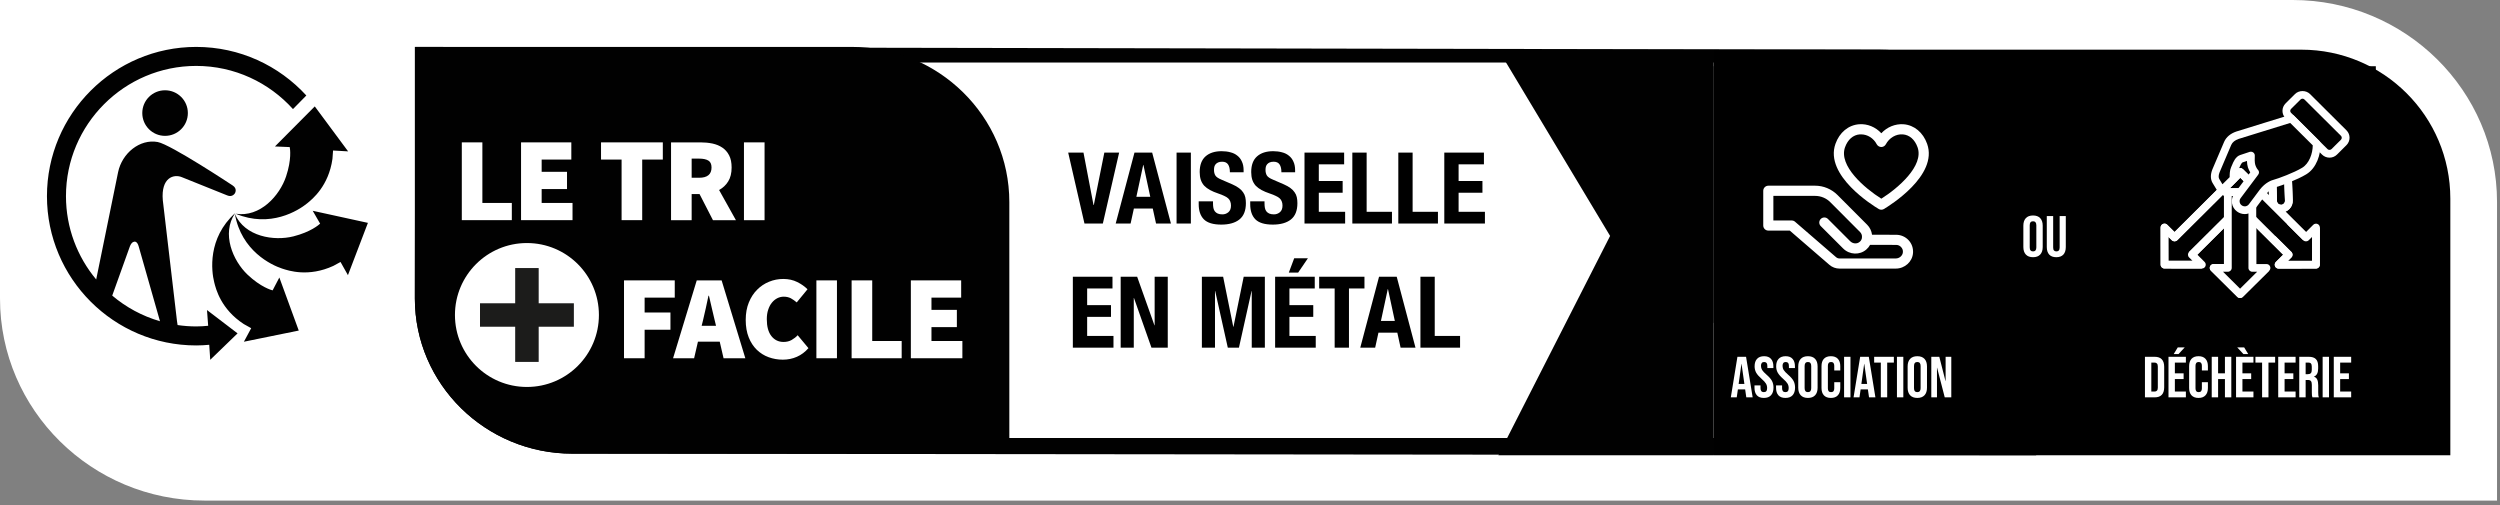 <svg width="302" height="61" viewBox="0 0 302 61" fill="none" xmlns="http://www.w3.org/2000/svg">
<rect x="0" y="0" width="302" height="61" fill="#808080" stroke="none"/>
<g clip-path="url(#clip0_66_1622)">
<path d="M24.698 60.469C11.078 60.469 0 49.521 0 36.062V0H276.948C290.563 0 301.641 10.948 301.641 24.406V60.469" fill="white"/>
<path d="M244.083 52.911H69.135C59.687 52.911 52 45.354 52 36.062V7.557H226.948C236.396 7.557 244.083 15.114 244.083 24.406V52.911ZM227 6L50.167 5.667L50.114 36.062C50.114 46.396 58.646 54.802 69.135 54.802L245.969 55V24.406C245.969 14.073 237.49 6 227 6Z" fill="#010101"/>
<path d="M102.901 5.667H50.114V36.062C50.114 46.396 58.646 54.802 69.135 54.802H121.927V24.406C121.927 14.073 113.391 5.667 102.901 5.667Z" fill="#010101"/>
<path d="M63.651 29.359C58.849 29.359 54.958 33.25 54.958 38.052C54.958 42.854 58.849 46.745 63.651 46.745C68.458 46.745 72.349 42.854 72.349 38.052C72.349 33.25 68.458 29.359 63.651 29.359Z" fill="white"/>
<path d="M69.323 39.469H65.073V43.719H62.234V39.469H57.984V36.636H62.234V32.38H65.073V36.636H69.323" fill="#1C1C1B"/>
<path d="M55.786 26.594V17.198H58.271V24.516H61.828V26.594" fill="white"/>
<path d="M62.943 26.594V17.198H69.016V19.276H65.432V20.755H68.495V22.838H65.432V24.516H69.161V26.594" fill="white"/>
<path d="M75.088 26.594V19.276H72.604V17.198H80.068V19.276H77.578V26.594" fill="white"/>
<path d="M83.552 21.474H84.448C85.448 21.474 85.953 21.062 85.953 20.234C85.953 19.828 85.823 19.547 85.568 19.396C85.312 19.239 84.938 19.161 84.448 19.161H83.552V21.474ZM81.062 26.599V17.198H84.62C85.125 17.198 85.604 17.245 86.062 17.338C86.521 17.438 86.917 17.599 87.26 17.833C87.604 18.062 87.875 18.375 88.078 18.766C88.281 19.156 88.38 19.646 88.38 20.234C88.38 20.906 88.245 21.469 87.969 21.911C87.698 22.354 87.328 22.698 86.865 22.953L88.901 26.599H86.125L84.505 23.443H83.552V26.599" fill="white"/>
<path d="M89.87 26.599H92.359V17.198H89.87V26.599Z" fill="white"/>
<path d="M75.38 43.276V33.87H81.51V35.953H77.87V37.75H80.99V39.833H77.87V43.276" fill="white"/>
<path d="M84.922 38.703L84.76 39.354H86.495L86.338 38.703C86.224 38.25 86.104 37.76 85.99 37.229C85.875 36.698 85.76 36.198 85.641 35.724H85.583C85.479 36.203 85.37 36.708 85.26 37.234C85.151 37.76 85.036 38.25 84.922 38.703ZM81.307 43.276L84.167 33.87H87.172L90.036 43.276H87.406L86.943 41.276H84.312L83.849 43.276" fill="white"/>
<path d="M94.562 43.448C93.969 43.448 93.396 43.349 92.854 43.151C92.307 42.953 91.833 42.651 91.422 42.255C91.01 41.854 90.682 41.354 90.443 40.75C90.203 40.146 90.083 39.448 90.083 38.646C90.083 37.854 90.208 37.151 90.458 36.542C90.708 35.927 91.042 35.411 91.463 34.995C91.88 34.573 92.365 34.25 92.911 34.031C93.458 33.807 94.026 33.698 94.625 33.698C95.25 33.698 95.812 33.823 96.302 34.068C96.797 34.312 97.208 34.604 97.547 34.943L96.245 36.531C96.016 36.333 95.776 36.167 95.531 36.031C95.281 35.906 95 35.839 94.682 35.839C94.401 35.839 94.141 35.901 93.896 36.026C93.651 36.151 93.432 36.333 93.245 36.562C93.057 36.792 92.906 37.078 92.797 37.417C92.682 37.75 92.63 38.135 92.63 38.557C92.63 39.448 92.812 40.125 93.187 40.599C93.557 41.068 94.047 41.307 94.651 41.307C95.021 41.307 95.344 41.229 95.63 41.068C95.911 40.906 96.156 40.719 96.359 40.495L97.661 42.057C97.255 42.521 96.792 42.87 96.266 43.099C95.74 43.333 95.172 43.448 94.562 43.448Z" fill="white"/>
<path d="M98.62 43.276H101.104V33.87H98.62V43.276Z" fill="white"/>
<path d="M102.875 43.276V33.87H105.365V41.193H108.922V43.276" fill="white"/>
<path d="M110.031 43.276V33.87H116.109V35.953H112.521V37.432H115.589V39.516H112.521V41.193H116.255V43.276" fill="white"/>
<path fill-rule="evenodd" clip-rule="evenodd" d="M16.26 29.193C16.26 29.193 15.912 29.151 15.677 29.797L13.557 35.708C15.224 37.12 17.182 38.182 19.328 38.807L16.755 29.771C16.578 29.125 16.26 29.193 16.26 29.193ZM5.672 23.698C5.672 13.755 13.76 5.667 23.703 5.667C28.963 5.667 33.708 7.932 37.005 11.536L35.391 13.177C32.51 9.979 28.338 7.963 23.703 7.963C15.026 7.963 7.969 15.021 7.969 23.698C7.969 27.521 9.344 31.031 11.62 33.76L14.266 20.797C14.74 18.51 16.885 16.755 19.052 17.156C20.641 17.458 28.094 22.396 28.094 22.396C28.729 22.802 28.375 23.349 28.375 23.349C28.375 23.349 28.073 23.875 27.448 23.604L21.979 21.406C21.005 20.995 19.432 21.432 19.667 24.188L21.38 38.786L21.453 39.266C22.188 39.375 22.938 39.432 23.703 39.432C24.188 39.432 24.672 39.401 25.146 39.354L25.005 37.453L28.698 40.271L25.396 43.464L25.276 41.651C24.755 41.698 24.234 41.729 23.703 41.729C13.76 41.729 5.672 33.641 5.672 23.698ZM19.938 16.412C18.417 16.412 17.188 15.182 17.188 13.656C17.188 12.135 18.417 10.906 19.938 10.906C21.458 10.906 22.693 12.135 22.693 13.656C22.693 15.182 21.458 16.412 19.938 16.412ZM37.105 24.564C37.736 24.054 39.7 22.47 40.161 19.193L40.234 18.182L42.052 18.286L38.026 12.854L33.213 17.693L34.979 17.766L35 17.771C35.041 17.969 35.245 19.266 34.557 21.318C33.797 23.604 31.437 26.292 28.463 25.818C32.646 27.568 36.031 25.438 37.094 24.573L37.105 24.564ZM28.375 25.849C29.578 28.609 33.115 29.141 35.448 28.552C37.521 28.026 38.505 27.172 38.672 27.016L38.661 27L37.776 25.463L44.443 26.922L42.031 33.239L41.135 31.646L40.266 32.12C37.265 33.498 34.874 32.706 34.098 32.449L34.078 32.443C32.781 32.016 29.156 30.312 28.375 25.849ZM28.406 25.745C26.713 28.234 28.151 31.51 29.896 33.172C31.489 34.682 32.766 35.036 32.932 35.078L33.745 33.521L36.089 39.932L29.463 41.281L30.344 39.646L29.448 39.146C26.689 37.349 26.082 34.917 25.882 34.116L25.875 34.089C25.542 32.76 25.047 28.786 28.406 25.745Z" fill="#010101"/>
<path d="M130.884 18.432L132.096 24.768H132.132L133.404 18.432H135.192L133.224 27H131.004L129.036 18.432H130.884ZM138.953 23.772L138.125 19.92H138.101L137.273 23.772H138.953ZM139.181 18.432L141.449 27H139.649L139.253 25.188H136.973L136.577 27H134.777L137.045 18.432H139.181ZM142.129 27V18.432H143.857V27H142.129ZM146.531 24.324V24.576C146.531 24.776 146.547 24.96 146.579 25.128C146.611 25.288 146.671 25.424 146.759 25.536C146.847 25.648 146.963 25.736 147.107 25.8C147.259 25.864 147.447 25.896 147.671 25.896C147.935 25.896 148.171 25.812 148.379 25.644C148.595 25.468 148.703 25.2 148.703 24.84C148.703 24.648 148.675 24.484 148.619 24.348C148.571 24.204 148.487 24.076 148.367 23.964C148.247 23.852 148.087 23.752 147.887 23.664C147.695 23.568 147.455 23.472 147.167 23.376C146.783 23.248 146.451 23.108 146.171 22.956C145.891 22.804 145.655 22.628 145.463 22.428C145.279 22.22 145.143 21.984 145.055 21.72C144.967 21.448 144.923 21.136 144.923 20.784C144.923 19.936 145.159 19.304 145.631 18.888C146.103 18.472 146.751 18.264 147.575 18.264C147.959 18.264 148.311 18.308 148.631 18.396C148.959 18.476 149.239 18.612 149.471 18.804C149.711 18.988 149.895 19.228 150.023 19.524C150.159 19.812 150.227 20.16 150.227 20.568V20.808H148.571C148.571 20.4 148.499 20.088 148.355 19.872C148.211 19.648 147.971 19.536 147.635 19.536C147.443 19.536 147.283 19.564 147.155 19.62C147.027 19.676 146.923 19.752 146.843 19.848C146.771 19.936 146.719 20.04 146.687 20.16C146.663 20.28 146.651 20.404 146.651 20.532C146.651 20.796 146.707 21.02 146.819 21.204C146.931 21.38 147.171 21.544 147.539 21.696L148.871 22.272C149.199 22.416 149.467 22.568 149.675 22.728C149.883 22.88 150.047 23.048 150.167 23.232C150.295 23.408 150.383 23.604 150.431 23.82C150.479 24.036 150.503 24.276 150.503 24.54C150.503 25.444 150.239 26.104 149.711 26.52C149.191 26.928 148.463 27.132 147.527 27.132C146.551 27.132 145.851 26.92 145.427 26.496C145.011 26.072 144.803 25.464 144.803 24.672V24.324H146.531ZM152.754 24.324V24.576C152.754 24.776 152.77 24.96 152.802 25.128C152.834 25.288 152.894 25.424 152.982 25.536C153.07 25.648 153.186 25.736 153.33 25.8C153.482 25.864 153.67 25.896 153.894 25.896C154.158 25.896 154.394 25.812 154.602 25.644C154.818 25.468 154.926 25.2 154.926 24.84C154.926 24.648 154.898 24.484 154.842 24.348C154.794 24.204 154.71 24.076 154.59 23.964C154.47 23.852 154.31 23.752 154.11 23.664C153.918 23.568 153.678 23.472 153.39 23.376C153.006 23.248 152.674 23.108 152.394 22.956C152.114 22.804 151.878 22.628 151.686 22.428C151.502 22.22 151.366 21.984 151.278 21.72C151.19 21.448 151.146 21.136 151.146 20.784C151.146 19.936 151.382 19.304 151.854 18.888C152.326 18.472 152.974 18.264 153.798 18.264C154.182 18.264 154.534 18.308 154.854 18.396C155.182 18.476 155.462 18.612 155.694 18.804C155.934 18.988 156.118 19.228 156.246 19.524C156.382 19.812 156.45 20.16 156.45 20.568V20.808H154.794C154.794 20.4 154.722 20.088 154.578 19.872C154.434 19.648 154.194 19.536 153.858 19.536C153.666 19.536 153.506 19.564 153.378 19.62C153.25 19.676 153.146 19.752 153.066 19.848C152.994 19.936 152.942 20.04 152.91 20.16C152.886 20.28 152.874 20.404 152.874 20.532C152.874 20.796 152.93 21.02 153.042 21.204C153.154 21.38 153.394 21.544 153.762 21.696L155.094 22.272C155.422 22.416 155.69 22.568 155.898 22.728C156.106 22.88 156.27 23.048 156.39 23.232C156.518 23.408 156.606 23.604 156.654 23.82C156.702 24.036 156.726 24.276 156.726 24.54C156.726 25.444 156.462 26.104 155.934 26.52C155.414 26.928 154.686 27.132 153.75 27.132C152.774 27.132 152.074 26.92 151.65 26.496C151.234 26.072 151.026 25.464 151.026 24.672V24.324H152.754ZM162.372 18.432V19.848H159.312V21.864H162.192V23.28H159.312V25.584H162.492V27H157.584V18.432H162.372ZM163.362 27V18.432H165.09V25.584H168.15V27H163.362ZM168.916 27V18.432H170.644V25.584H173.704V27H168.916ZM179.259 18.432V19.848H176.199V21.864H179.079V23.28H176.199V25.584H179.379V27H174.471V18.432H179.259ZM134.388 33.432V34.848H131.328V36.864H134.208V38.28H131.328V40.584H134.508V42H129.6V33.432H134.388ZM137.369 33.432L139.457 39.3H139.481V33.432H141.065V42H139.097L136.985 36H136.961V42H135.377V33.432H137.369ZM145.187 33.432H147.755L148.979 39.48H149.003L150.239 33.432H152.795V42H151.211V35.16H151.187L149.663 42H148.319L146.795 35.16H146.771V42H145.187V33.432ZM156.338 31.2H157.994L156.818 32.928H155.69L156.338 31.2ZM158.822 33.432V34.848H155.762V36.864H158.642V38.28H155.762V40.584H158.942V42H154.034V33.432H158.822ZM164.827 33.432V34.848H162.955V42H161.227V34.848H159.355V33.432H164.827ZM168.496 38.772L167.668 34.92H167.644L166.816 38.772H168.496ZM168.724 33.432L170.992 42H169.192L168.796 40.188H166.516L166.12 42H164.32L166.588 33.432H168.724ZM171.588 42V33.432H173.316V40.584H176.376V42H171.588Z" fill="black"/>
<path d="M181 6H207V55H200H181L194.5 28.5L181 6Z" fill="#010101"/>
<path d="M207 6H278C287.941 6 296 14.059 296 24V55H207V6Z" fill="black"/>
<rect x="207" y="8" width="31" height="31" fill="black"/>
<path d="M209.881 43.1H210.924L211.722 48H210.952L210.812 47.027V47.041H209.937L209.797 48H209.083L209.881 43.1ZM210.721 46.376L210.378 43.954H210.364L210.028 46.376H210.721ZM213.076 48.07C212.703 48.07 212.42 47.965 212.229 47.755C212.038 47.54 211.942 47.235 211.942 46.838V46.558H212.67V46.894C212.67 47.211 212.803 47.37 213.069 47.37C213.2 47.37 213.298 47.333 213.363 47.258C213.433 47.179 213.468 47.053 213.468 46.88C213.468 46.675 213.421 46.495 213.328 46.341C213.235 46.182 213.062 45.993 212.81 45.774C212.493 45.494 212.271 45.242 212.145 45.018C212.019 44.789 211.956 44.533 211.956 44.248C211.956 43.861 212.054 43.562 212.25 43.352C212.446 43.137 212.731 43.03 213.104 43.03C213.473 43.03 213.75 43.137 213.937 43.352C214.128 43.562 214.224 43.865 214.224 44.262V44.465H213.496V44.213C213.496 44.045 213.463 43.924 213.398 43.849C213.333 43.77 213.237 43.73 213.111 43.73C212.854 43.73 212.726 43.886 212.726 44.199C212.726 44.376 212.773 44.542 212.866 44.696C212.964 44.85 213.139 45.037 213.391 45.256C213.713 45.536 213.935 45.79 214.056 46.019C214.177 46.248 214.238 46.516 214.238 46.824C214.238 47.225 214.138 47.533 213.937 47.748C213.741 47.963 213.454 48.07 213.076 48.07ZM215.681 48.07C215.307 48.07 215.025 47.965 214.834 47.755C214.642 47.54 214.547 47.235 214.547 46.838V46.558H215.275V46.894C215.275 47.211 215.408 47.37 215.674 47.37C215.804 47.37 215.902 47.333 215.968 47.258C216.038 47.179 216.073 47.053 216.073 46.88C216.073 46.675 216.026 46.495 215.933 46.341C215.839 46.182 215.667 45.993 215.415 45.774C215.097 45.494 214.876 45.242 214.75 45.018C214.624 44.789 214.561 44.533 214.561 44.248C214.561 43.861 214.659 43.562 214.855 43.352C215.051 43.137 215.335 43.03 215.709 43.03C216.077 43.03 216.355 43.137 216.542 43.352C216.733 43.562 216.829 43.865 216.829 44.262V44.465H216.101V44.213C216.101 44.045 216.068 43.924 216.003 43.849C215.937 43.77 215.842 43.73 215.716 43.73C215.459 43.73 215.331 43.886 215.331 44.199C215.331 44.376 215.377 44.542 215.471 44.696C215.569 44.85 215.744 45.037 215.996 45.256C216.318 45.536 216.539 45.79 216.661 46.019C216.782 46.248 216.843 46.516 216.843 46.824C216.843 47.225 216.742 47.533 216.542 47.748C216.346 47.963 216.059 48.07 215.681 48.07ZM218.397 48.07C218.019 48.07 217.73 47.963 217.529 47.748C217.328 47.533 217.228 47.23 217.228 46.838V44.262C217.228 43.87 217.328 43.567 217.529 43.352C217.73 43.137 218.019 43.03 218.397 43.03C218.775 43.03 219.064 43.137 219.265 43.352C219.466 43.567 219.566 43.87 219.566 44.262V46.838C219.566 47.23 219.466 47.533 219.265 47.748C219.064 47.963 218.775 48.07 218.397 48.07ZM218.397 47.37C218.663 47.37 218.796 47.209 218.796 46.887V44.213C218.796 43.891 218.663 43.73 218.397 43.73C218.131 43.73 217.998 43.891 217.998 44.213V46.887C217.998 47.209 218.131 47.37 218.397 47.37ZM221.172 48.07C220.803 48.07 220.521 47.965 220.325 47.755C220.133 47.545 220.038 47.249 220.038 46.866V44.234C220.038 43.851 220.133 43.555 220.325 43.345C220.521 43.135 220.803 43.03 221.172 43.03C221.54 43.03 221.82 43.135 222.012 43.345C222.208 43.555 222.306 43.851 222.306 44.234V44.752H221.578V44.185C221.578 43.882 221.449 43.73 221.193 43.73C220.936 43.73 220.808 43.882 220.808 44.185V46.922C220.808 47.221 220.936 47.37 221.193 47.37C221.449 47.37 221.578 47.221 221.578 46.922V46.173H222.306V46.866C222.306 47.249 222.208 47.545 222.012 47.755C221.82 47.965 221.54 48.07 221.172 48.07ZM222.766 43.1H223.536V48H222.766V43.1ZM224.708 43.1H225.751L226.549 48H225.779L225.639 47.027V47.041H224.764L224.624 48H223.91L224.708 43.1ZM225.548 46.376L225.205 43.954H225.191L224.855 46.376H225.548ZM227.203 43.8H226.398V43.1H228.778V43.8H227.973V48H227.203V43.8ZM229.151 43.1H229.921V48H229.151V43.1ZM231.611 48.07C231.233 48.07 230.944 47.963 230.743 47.748C230.542 47.533 230.442 47.23 230.442 46.838V44.262C230.442 43.87 230.542 43.567 230.743 43.352C230.944 43.137 231.233 43.03 231.611 43.03C231.989 43.03 232.278 43.137 232.479 43.352C232.68 43.567 232.78 43.87 232.78 44.262V46.838C232.78 47.23 232.68 47.533 232.479 47.748C232.278 47.963 231.989 48.07 231.611 48.07ZM231.611 47.37C231.877 47.37 232.01 47.209 232.01 46.887V44.213C232.01 43.891 231.877 43.73 231.611 43.73C231.345 43.73 231.212 43.891 231.212 44.213V46.887C231.212 47.209 231.345 47.37 231.611 47.37ZM233.301 43.1H234.267L235.016 46.033H235.03V43.1H235.716V48H234.925L234.001 44.423H233.987V48H233.301V43.1Z" fill="white"/>
<path d="M229.01 31.222H222.203C222.051 31.222 221.908 31.163 221.79 31.061L216.83 26.776C216.72 26.683 216.577 26.633 216.433 26.633H214.223V23.664H219.276C219.951 23.664 220.609 23.934 221.081 24.406L224.691 28.025C224.852 28.185 224.936 28.396 224.928 28.624C224.928 28.683 224.919 28.733 224.911 28.784C224.911 28.801 224.902 28.818 224.902 28.826C224.86 28.978 224.776 29.113 224.649 29.214C224.337 29.492 223.823 29.459 223.502 29.138L220.811 26.447C220.575 26.211 220.187 26.211 219.951 26.447C219.706 26.692 219.706 27.08 219.951 27.316L222.642 30.007C223.418 30.791 224.658 30.842 225.459 30.134C225.645 29.973 225.796 29.788 225.906 29.577L229.061 29.585C229.289 29.585 229.5 29.678 229.651 29.847C229.812 30.015 229.888 30.226 229.871 30.454C229.845 30.876 229.457 31.222 229.01 31.222ZM229.061 28.362L226.142 28.354C226.083 27.907 225.881 27.476 225.56 27.156L221.95 23.537C221.241 22.837 220.271 22.432 219.276 22.432H213.616C213.278 22.432 213 22.71 213 23.048V27.24C213 27.586 213.278 27.856 213.616 27.856H216.205L220.988 31.989C221.326 32.285 221.764 32.445 222.203 32.445H229.01C230.107 32.445 231.026 31.61 231.094 30.538C231.128 29.965 230.942 29.425 230.546 29.003C230.166 28.598 229.618 28.362 229.061 28.362Z" fill="white"/>
<path d="M222.878 17.793C223.207 16.865 223.856 16.291 224.666 16.232C224.717 16.232 224.767 16.232 224.818 16.232C225.586 16.232 226.328 16.688 226.716 17.438C226.826 17.632 227.037 17.759 227.264 17.759C227.492 17.759 227.694 17.632 227.804 17.438C228.226 16.645 229.036 16.173 229.854 16.232C230.664 16.291 231.313 16.865 231.642 17.793C232.435 20.028 229.289 22.727 227.264 24.001C225.24 22.727 222.085 20.028 222.878 17.793ZM226.952 25.25C227.045 25.308 227.155 25.334 227.264 25.334C227.374 25.334 227.484 25.308 227.576 25.25C228.251 24.845 234.156 21.201 232.798 17.379C232.309 15.996 231.237 15.11 229.947 15.009C228.943 14.941 227.956 15.346 227.264 16.097C226.573 15.346 225.586 14.933 224.582 15.009C223.283 15.11 222.211 15.996 221.722 17.379C220.373 21.201 226.269 24.845 226.952 25.25Z" fill="white"/>
<path d="M245.59 31.07C245.212 31.07 244.923 30.963 244.722 30.748C244.522 30.533 244.421 30.23 244.421 29.838V27.262C244.421 26.87 244.522 26.567 244.722 26.352C244.923 26.137 245.212 26.03 245.59 26.03C245.968 26.03 246.258 26.137 246.458 26.352C246.659 26.567 246.759 26.87 246.759 27.262V29.838C246.759 30.23 246.659 30.533 246.458 30.748C246.258 30.963 245.968 31.07 245.59 31.07ZM245.59 30.37C245.856 30.37 245.989 30.209 245.989 29.887V27.213C245.989 26.891 245.856 26.73 245.59 26.73C245.324 26.73 245.191 26.891 245.191 27.213V29.887C245.191 30.209 245.324 30.37 245.59 30.37ZM248.4 31.07C248.027 31.07 247.742 30.965 247.546 30.755C247.35 30.54 247.252 30.235 247.252 29.838V26.1H248.022V29.894C248.022 30.062 248.055 30.183 248.12 30.258C248.19 30.333 248.288 30.37 248.414 30.37C248.54 30.37 248.636 30.333 248.701 30.258C248.771 30.183 248.806 30.062 248.806 29.894V26.1H249.548V29.838C249.548 30.235 249.45 30.54 249.254 30.755C249.058 30.965 248.773 31.07 248.4 31.07Z" fill="white"/>
<rect x="256" y="8" width="31" height="31" fill="black"/>
<path d="M259.11 43.1H260.286C260.668 43.1 260.955 43.203 261.147 43.408C261.338 43.613 261.434 43.914 261.434 44.311V46.789C261.434 47.186 261.338 47.487 261.147 47.692C260.955 47.897 260.668 48 260.286 48H259.11V43.1ZM260.272 47.3C260.398 47.3 260.493 47.263 260.559 47.188C260.629 47.113 260.664 46.992 260.664 46.824V44.276C260.664 44.108 260.629 43.987 260.559 43.912C260.493 43.837 260.398 43.8 260.272 43.8H259.88V47.3H260.272ZM261.954 43.1H264.054V43.8H262.724V45.095H263.781V45.795H262.724V47.3H264.054V48H261.954V43.1ZM263.074 41.966H263.914L263.165 42.771H262.584L263.074 41.966ZM265.581 48.07C265.213 48.07 264.93 47.965 264.734 47.755C264.543 47.545 264.447 47.249 264.447 46.866V44.234C264.447 43.851 264.543 43.555 264.734 43.345C264.93 43.135 265.213 43.03 265.581 43.03C265.95 43.03 266.23 43.135 266.421 43.345C266.617 43.555 266.715 43.851 266.715 44.234V44.752H265.987V44.185C265.987 43.882 265.859 43.73 265.602 43.73C265.346 43.73 265.217 43.882 265.217 44.185V46.922C265.217 47.221 265.346 47.37 265.602 47.37C265.859 47.37 265.987 47.221 265.987 46.922V46.173H266.715V46.866C266.715 47.249 266.617 47.545 266.421 47.755C266.23 47.965 265.95 48.07 265.581 48.07ZM267.176 43.1H267.946V45.095H268.772V43.1H269.542V48H268.772V45.795H267.946V48H267.176V43.1ZM270.116 43.1H272.216V43.8H270.886V45.095H271.943V45.795H270.886V47.3H272.216V48H270.116V43.1ZM270.256 41.966H271.096L271.586 42.771H271.005L270.256 41.966ZM273.261 43.8H272.456V43.1H274.836V43.8H274.031V48H273.261V43.8ZM275.208 43.1H277.308V43.8H275.978V45.095H277.035V45.795H275.978V47.3H277.308V48H275.208V43.1ZM277.751 43.1H278.892C279.289 43.1 279.578 43.193 279.76 43.38C279.942 43.562 280.033 43.844 280.033 44.227V44.528C280.033 45.037 279.865 45.359 279.529 45.494V45.508C279.716 45.564 279.847 45.678 279.921 45.851C280.001 46.024 280.04 46.255 280.04 46.544V47.405C280.04 47.545 280.045 47.659 280.054 47.748C280.064 47.832 280.087 47.916 280.124 48H279.34C279.312 47.921 279.294 47.846 279.284 47.776C279.275 47.706 279.27 47.58 279.27 47.398V46.502C279.27 46.278 279.233 46.122 279.158 46.033C279.088 45.944 278.965 45.9 278.787 45.9H278.521V48H277.751V43.1ZM278.801 45.2C278.955 45.2 279.07 45.16 279.144 45.081C279.224 45.002 279.263 44.869 279.263 44.682V44.304C279.263 44.127 279.231 43.998 279.165 43.919C279.105 43.84 279.007 43.8 278.871 43.8H278.521V45.2H278.801ZM280.575 43.1H281.345V48H280.575V43.1ZM281.921 43.1H284.021V43.8H282.691V45.095H283.748V45.795H282.691V47.3H284.021V48H281.921V43.1Z" fill="white"/>
<path d="M265.988 32.439L261.474 32.434C261.217 32.434 261.005 32.227 261.005 31.97L261 27.481C261 27.293 261.114 27.12 261.291 27.051C261.464 26.977 261.667 27.016 261.8 27.15L262.684 28.029L270.29 20.458C270.473 20.28 270.769 20.28 270.952 20.458L273.046 22.542C273.135 22.631 273.184 22.744 273.184 22.873C273.184 22.996 273.135 23.115 273.046 23.204L265.44 30.765L266.319 31.644C266.452 31.777 266.492 31.98 266.418 32.153C266.349 32.325 266.176 32.439 265.988 32.439ZM261.943 31.501L264.852 31.506L264.442 31.096C264.26 30.913 264.26 30.617 264.442 30.434L272.048 22.873L270.621 21.45L263.015 29.017C262.832 29.199 262.536 29.199 262.353 29.017L261.938 28.612" fill="white"/>
<path d="M275.54 25.673C275.179 25.673 274.833 25.535 274.567 25.288C274.29 25.031 274.132 24.68 274.117 24.3L274.048 22.152L274.987 22.122L275.056 24.27C275.061 24.399 275.115 24.517 275.209 24.606C275.303 24.695 275.436 24.73 275.559 24.74C275.688 24.735 275.806 24.68 275.895 24.587C275.984 24.493 276.029 24.369 276.024 24.241L275.92 21.376L276.858 21.347L276.962 24.206C276.977 24.587 276.844 24.947 276.582 25.224C276.32 25.5 275.969 25.658 275.589 25.668C275.569 25.673 275.555 25.673 275.54 25.673Z" fill="white"/>
<path d="M275.54 25.673C275.179 25.673 274.833 25.535 274.567 25.288C274.29 25.031 274.132 24.68 274.117 24.3L274.048 22.152L274.987 22.122L275.056 24.27C275.061 24.399 275.115 24.517 275.209 24.606C275.303 24.695 275.436 24.73 275.559 24.74C275.688 24.735 275.806 24.68 275.895 24.587C275.984 24.493 276.029 24.369 276.024 24.241L275.92 21.376L276.858 21.347L276.962 24.206C276.977 24.587 276.844 24.947 276.582 25.224C276.32 25.5 275.969 25.658 275.589 25.668C275.569 25.673 275.555 25.673 275.54 25.673Z" fill="white"/>
<path d="M273.643 25.994C273.278 25.994 272.937 25.861 272.67 25.614C272.394 25.352 272.231 25.001 272.221 24.621L272.152 22.473L273.09 22.443L273.159 24.591C273.164 24.725 273.219 24.843 273.312 24.932C273.406 25.021 273.53 25.076 273.658 25.061C273.925 25.051 274.137 24.828 274.127 24.562L274.024 21.702L274.962 21.668L275.066 24.527C275.095 25.312 274.478 25.964 273.693 25.994C273.673 25.994 273.658 25.994 273.643 25.994Z" fill="white"/>
<path d="M275.258 32.449C275.066 32.449 274.893 32.331 274.824 32.158C274.75 31.985 274.789 31.782 274.922 31.649L275.806 30.77L268.201 23.204C268.018 23.026 268.018 22.73 268.201 22.547L270.29 20.463C270.463 20.29 270.779 20.29 270.952 20.463L278.893 28.36L278.226 29.021L270.621 21.455L269.193 22.878L276.799 30.439C276.987 30.622 276.987 30.923 276.799 31.101L276.389 31.511H279.298L279.303 27.486H280.241L280.236 31.975C280.236 32.232 280.029 32.439 279.767 32.439L275.258 32.449Z" fill="white"/>
<path d="M270.601 36C270.478 36 270.359 35.956 270.265 35.862L267.075 32.696C266.941 32.563 266.902 32.36 266.971 32.187C267.045 32.01 267.218 31.896 267.406 31.896H268.655V23.204C268.655 22.947 268.863 22.735 269.124 22.735H272.083C272.339 22.735 272.552 22.947 272.552 23.204V32.365H271.613V23.673H269.593V32.365C269.593 32.622 269.381 32.829 269.124 32.829H268.542L270.601 34.874L273.461 32.034L274.127 32.696L270.932 35.862C270.838 35.956 270.72 36 270.601 36Z" fill="white"/>
<path d="M265.983 32.439L261.474 32.434C261.217 32.434 261.005 32.227 261.005 31.97L261 27.481C261 27.293 261.114 27.12 261.291 27.051C261.464 26.977 261.667 27.016 261.8 27.15L262.684 28.029L270.29 20.458C270.473 20.28 270.769 20.28 270.952 20.458L273.046 22.542C273.135 22.631 273.184 22.744 273.184 22.873C273.184 22.996 273.135 23.115 273.046 23.204L265.104 31.096L264.442 30.434L272.048 22.873L270.621 21.45L263.015 29.017C262.832 29.199 262.536 29.199 262.353 29.017L261.938 28.612L261.943 31.501L265.988 31.506" fill="white"/>
<path d="M281.407 19.045C281.066 19.045 280.745 18.912 280.503 18.675L276.098 14.289C275.856 14.052 275.722 13.731 275.722 13.395C275.722 13.055 275.856 12.738 276.093 12.496L277.239 11.356C277.723 10.882 278.562 10.882 279.046 11.356L283.452 15.741C283.95 16.235 283.95 17.04 283.452 17.534L282.306 18.675C282.064 18.912 281.748 19.045 281.407 19.045ZM278.142 11.919C278.054 11.919 277.97 11.958 277.905 12.017V12.022L276.76 13.158C276.695 13.222 276.661 13.306 276.661 13.395C276.661 13.484 276.695 13.568 276.76 13.627L281.165 18.013C281.293 18.141 281.516 18.137 281.644 18.013L282.79 16.877C282.918 16.744 282.918 16.531 282.785 16.403L278.38 12.022C278.315 11.958 278.231 11.919 278.142 11.919Z" fill="white"/>
<path d="M276.742 26.661L273.2 23.513L272.413 24.3L272.019 25.874L274.381 29.023L276.742 26.661Z" fill="black"/>
<path d="M275.258 32.449C275.066 32.449 274.893 32.331 274.824 32.158C274.75 31.985 274.789 31.782 274.922 31.649L275.806 30.77L268.201 23.204C268.018 23.026 268.018 22.73 268.201 22.547L270.29 20.463C270.463 20.29 270.779 20.29 270.952 20.463L278.562 28.034L279.441 27.155C279.575 27.021 279.777 26.982 279.955 27.056C280.128 27.125 280.241 27.298 280.241 27.486L280.236 31.975C280.236 32.232 280.029 32.439 279.767 32.439L275.258 32.449ZM269.193 22.878L276.799 30.439C276.987 30.622 276.987 30.923 276.799 31.101L276.389 31.511H279.298L279.303 28.616L278.893 29.021C278.71 29.204 278.414 29.204 278.226 29.021L270.621 21.455" fill="white"/>
<path d="M267.69 32.565H269.264V23.513H272.019L272.413 32.565H273.2L270.445 35.713L267.69 32.565Z" fill="black"/>
<path d="M270.601 36C270.478 36 270.359 35.956 270.27 35.862L267.075 32.696C266.941 32.563 266.902 32.36 266.971 32.187C267.045 32.01 267.218 31.896 267.406 31.896H268.655V23.204C268.655 22.947 268.863 22.735 269.124 22.735H272.083C272.339 22.735 272.552 22.947 272.552 23.204V31.896H273.791C273.984 31.896 274.157 32.01 274.226 32.187C274.3 32.36 274.261 32.563 274.127 32.696L270.932 35.862C270.838 35.956 270.72 36 270.601 36ZM268.542 32.829L270.601 34.874L272.66 32.829H272.083C271.821 32.829 271.613 32.622 271.613 32.365V23.673H269.593V32.365C269.593 32.622 269.381 32.829 269.124 32.829" fill="white"/>
<path d="M272.413 20.823L270.29 23.658C269.929 24.137 270.028 24.819 270.512 25.174C270.991 25.535 271.678 25.436 272.038 24.957L273.362 23.189C273.89 22.497 274.483 22.241 274.769 22.166C275.406 21.999 277.323 21.282 278.35 20.665C279.372 20.043 279.901 18.601 279.846 17.361L276.789 14.319L270.3 16.334C269.509 16.601 269.223 17.05 269.104 17.317C268.986 17.588 267.692 20.631 267.692 20.631C267.544 21.011 267.46 21.465 267.677 21.851C267.894 22.236 268.388 23.006 268.388 23.006L269.816 21.584C269.816 21.584 269.761 20.799 269.944 20.393C270.132 19.994 270.329 19.327 270.754 19.174C271.174 19.026 271.91 18.788 271.91 18.788C271.91 18.788 271.845 19.628 271.994 20.077C272.147 20.527 272.379 20.794 272.379 20.794" fill="black"/>
<path d="M271.164 25.861C270.828 25.861 270.502 25.752 270.231 25.55C269.895 25.303 269.677 24.937 269.618 24.527C269.564 24.117 269.668 23.707 269.919 23.377L271.831 20.823C271.737 20.67 271.633 20.473 271.549 20.226C271.475 19.994 271.441 19.702 271.431 19.44C271.248 19.5 271.06 19.564 270.912 19.613C270.759 19.668 270.576 20.107 270.477 20.339L270.374 20.591C270.28 20.789 270.265 21.273 270.285 21.554C270.295 21.688 270.245 21.821 270.152 21.915L268.719 23.337C268.621 23.436 268.477 23.485 268.339 23.47C268.196 23.456 268.072 23.377 267.993 23.258C267.993 23.258 267.49 22.473 267.267 22.083C267.015 21.633 267.01 21.085 267.257 20.458C267.262 20.448 268.556 17.401 268.675 17.134C268.927 16.561 269.435 16.131 270.147 15.889L276.646 13.874C276.814 13.82 276.997 13.864 277.12 13.988L280.182 17.035C280.266 17.119 280.311 17.228 280.315 17.346C280.37 18.606 279.851 20.305 278.592 21.06C277.525 21.707 275.589 22.433 274.888 22.621C274.784 22.646 274.241 22.814 273.737 23.47L272.413 25.238C272.162 25.569 271.801 25.787 271.386 25.846C271.312 25.856 271.238 25.861 271.164 25.861ZM271.915 18.324C272.018 18.324 272.122 18.359 272.201 18.423C272.325 18.522 272.394 18.67 272.379 18.828C272.359 19.114 272.354 19.668 272.443 19.929C272.557 20.28 272.735 20.492 272.739 20.492C272.922 20.65 272.937 20.907 272.789 21.105L270.67 23.935C270.566 24.068 270.527 24.231 270.552 24.394C270.571 24.557 270.66 24.705 270.794 24.799C270.927 24.903 271.09 24.937 271.253 24.922C271.416 24.898 271.564 24.809 271.663 24.68L272.986 22.907C273.663 22.028 274.428 21.771 274.651 21.717C275.214 21.569 277.11 20.868 278.103 20.265C278.947 19.756 279.372 18.556 279.382 17.559L276.656 14.852L270.438 16.778C269.989 16.931 269.677 17.178 269.534 17.504C269.416 17.776 268.127 20.813 268.127 20.813C267.993 21.154 267.978 21.431 268.087 21.618C268.181 21.791 268.334 22.038 268.472 22.26L269.342 21.401C269.337 21.095 269.351 20.566 269.519 20.201L269.613 19.984C269.796 19.539 270.053 18.927 270.596 18.734C271.021 18.586 271.767 18.344 271.767 18.344C271.816 18.329 271.865 18.324 271.915 18.324Z" fill="white"/>
</g>
<defs>
<clipPath id="clip0_66_1622">
<rect width="302" height="61" fill="white"/>
</clipPath>
</defs>
</svg>
